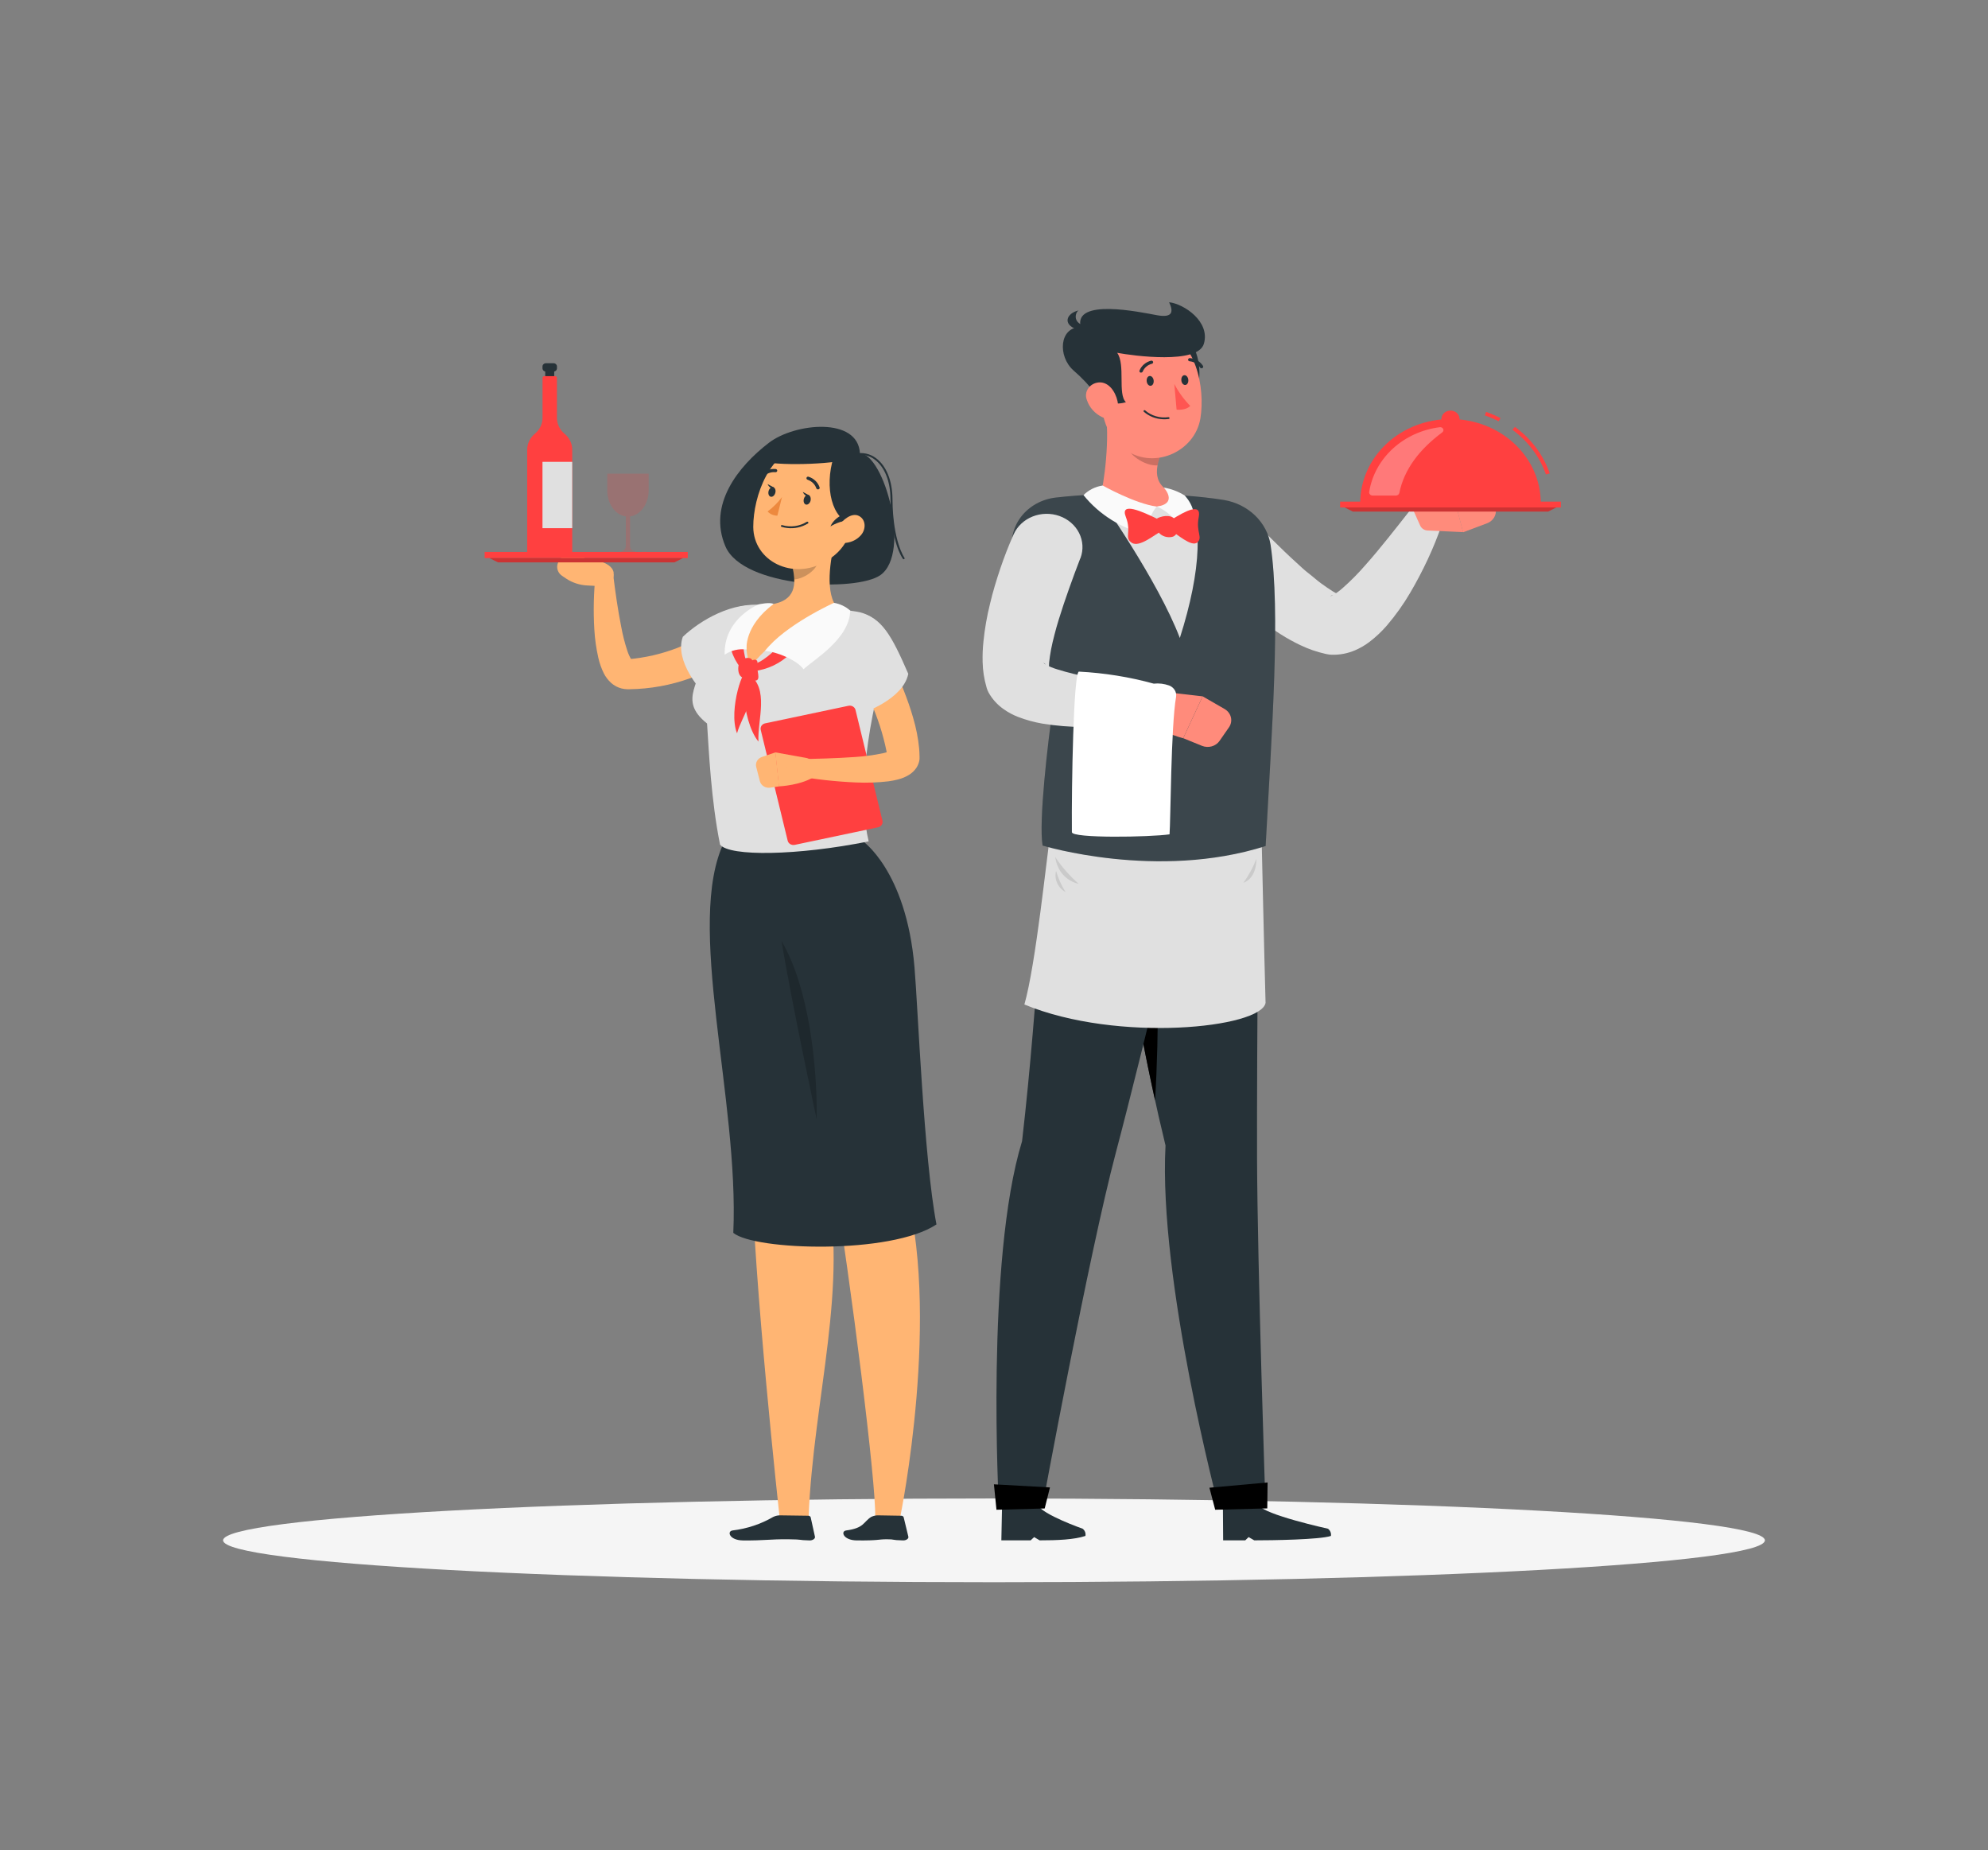 <svg width="216" height="201" viewBox="0 0 216 201" fill="none" xmlns="http://www.w3.org/2000/svg">
<rect x="0" y="0" width="216" height="201" fill="#808080" stroke="none"/>
<g id="Waiters-rafiki 1">
<g id="freepik--Shadow--inject-16">
<path id="freepik--path--inject-16" d="M108 171.879C154.259 171.879 191.76 169.842 191.76 167.328C191.76 164.815 154.259 162.778 108 162.778C61.74 162.778 24.239 164.815 24.239 167.328C24.239 169.842 61.74 171.879 108 171.879Z" fill="#F5F5F5"/>
</g>
<g id="freepik--character-1--inject-16">
<path id="Vector" d="M83.545 48.099C80.18 50.68 76.892 54.841 78.819 59.355C80.746 63.87 93.075 64.324 95.667 62.467C99.037 60.055 96.06 49.313 93.433 49.249C93.235 45.265 86.357 45.941 83.545 48.099Z" fill="#263238"/>
<path id="Vector_2" d="M78.832 91.576C78.832 91.576 80.184 114.465 81.674 126.859C81.825 138.497 84.698 164.788 84.698 164.788H87.856C88.387 151.743 92.288 139.562 89.696 128.057C95.744 105.465 91.602 91.592 91.602 91.592L78.832 91.576Z" fill="#FFB573"/>
<path id="Vector_3" d="M82.27 91.592C82.27 91.592 88.772 116.982 90.552 127.796C92.427 139.156 95.218 161.202 95.088 164.78H97.814C97.814 164.78 102.393 142.477 98.155 128.198C101.65 96.038 93.027 91.616 93.027 91.616L82.27 91.592Z" fill="#FFB573"/>
<path id="Vector_4" d="M66.68 62.226C66.477 60.855 63.772 60.738 63.772 60.738L62.476 60.131C62.249 60.002 61.976 59.959 61.716 60.013C61.455 60.067 61.228 60.213 61.081 60.421L60.649 61.088C60.523 61.351 60.502 61.646 60.59 61.922C60.678 62.198 60.869 62.435 61.128 62.591L61.522 62.857C62.19 63.301 62.982 63.559 63.803 63.6L64.999 63.661C65.262 63.675 65.525 63.645 65.777 63.572C66.075 63.485 66.328 63.301 66.492 63.054C66.655 62.806 66.718 62.512 66.667 62.226H66.68Z" fill="#FFB573"/>
<path id="Vector_5" d="M80.923 70.246C80.758 70.402 80.672 70.479 80.551 70.579L80.21 70.861C79.985 71.037 79.752 71.202 79.523 71.367C79.056 71.689 78.581 71.986 78.093 72.267C77.113 72.816 76.084 73.284 75.017 73.666C72.892 74.436 70.636 74.844 68.356 74.873H68.157C68.053 74.87 67.949 74.862 67.846 74.848C67.643 74.821 67.444 74.771 67.254 74.7C66.934 74.577 66.641 74.4 66.39 74.177C66.066 73.88 65.801 73.532 65.608 73.148C65.339 72.604 65.137 72.034 65.008 71.447C64.779 70.438 64.634 69.414 64.576 68.384C64.459 66.412 64.502 64.433 64.705 62.467C64.729 62.247 64.84 62.043 65.015 61.894C65.19 61.745 65.418 61.661 65.655 61.658C65.892 61.655 66.123 61.733 66.302 61.878C66.481 62.023 66.597 62.224 66.628 62.443V62.467C66.861 64.34 67.129 66.242 67.492 68.063C67.652 68.945 67.873 69.816 68.153 70.672C68.264 71.022 68.418 71.359 68.611 71.677C68.688 71.793 68.766 71.849 68.732 71.809C68.674 71.752 68.603 71.708 68.524 71.681C68.454 71.651 68.38 71.631 68.304 71.62H68.187C69.116 71.541 70.037 71.399 70.943 71.194C71.841 70.986 72.722 70.717 73.579 70.39C74.432 70.05 75.254 69.647 76.037 69.184C76.43 68.959 76.81 68.722 77.177 68.469C77.359 68.344 77.531 68.215 77.704 68.087L77.955 67.894L78.145 67.737L78.257 67.644C78.634 67.331 79.128 67.166 79.633 67.186C80.138 67.206 80.615 67.408 80.962 67.751C81.309 68.093 81.499 68.548 81.491 69.018C81.483 69.489 81.277 69.938 80.918 70.27L80.923 70.246Z" fill="#FFB573"/>
<path id="Vector_6" d="M83.048 65.783C79.631 65.253 76.045 67.415 74.188 69.176C73.228 71.862 76.3 75.126 76.3 75.126C76.3 75.126 80.676 72.625 82.253 70.917C83.83 69.208 85.018 66.089 83.048 65.783Z" fill="#E0E0E0"/>
<path id="Vector_7" d="M93.632 91.286C93.632 91.286 98.453 94.47 99.36 105.055C99.723 109.223 100.376 125.854 101.749 133.01C96.803 136.298 81.994 135.848 79.674 133.926C80.331 119.454 74.386 100.259 78.698 91.431C85.834 90.615 93.632 91.286 93.632 91.286Z" fill="#263238"/>
<path id="Vector_8" opacity="0.2" d="M88.742 121.641C88.806 115.559 87.843 107.189 84.918 102.229C85.916 108.419 88.742 121.641 88.742 121.641Z" fill="black"/>
<path id="Vector_9" d="M76.434 70.688C76.434 74.133 73.483 75.942 76.823 78.595C77.021 81.57 77.255 86.896 78.235 91.749C79.25 93.063 86.672 92.954 94.383 91.399C93.377 87.238 93.748 80.46 96.388 71.19C96.528 70.676 96.553 70.14 96.461 69.616C96.369 69.092 96.161 68.592 95.851 68.146C95.541 67.7 95.136 67.319 94.66 67.026C94.185 66.733 93.649 66.534 93.087 66.443C92.452 66.338 91.791 66.242 91.092 66.161C88.68 65.83 86.246 65.661 83.808 65.655C83.022 65.655 82.205 65.703 81.428 65.751C80.077 65.829 78.808 66.382 77.881 67.3C76.953 68.217 76.436 69.428 76.434 70.688Z" fill="#E0E0E0"/>
<path id="Vector_10" d="M92.187 76.669L83.137 78.576C82.793 78.649 82.577 78.968 82.655 79.288L85.585 91.329C85.663 91.649 86.005 91.85 86.35 91.778L95.4 89.87C95.744 89.798 95.96 89.479 95.882 89.159L92.952 77.118C92.874 76.798 92.532 76.597 92.187 76.669Z" fill="#FF4040"/>
<path id="Vector_11" d="M84.702 70.097C84.702 70.097 83.238 71.729 82.028 72.107L81.89 72.911C83.42 72.729 84.832 72.052 85.877 70.997L84.702 70.097Z" fill="#FF4040"/>
<path id="Vector_12" d="M80.724 69.112C80.724 69.112 80.663 71.234 81.294 72.272L80.823 72.963C79.805 71.885 79.227 70.507 79.19 69.072L80.724 69.112Z" fill="#FF4040"/>
<path id="Vector_13" d="M90.794 58.515C90.215 60.654 89.537 64.597 91.092 66.153C91.092 66.153 85.299 67.624 81.523 72.448C79.795 67.379 83.826 65.647 83.826 65.647C86.465 65.245 86.5 63.452 86.137 61.731L90.794 58.515Z" fill="#FFB573"/>
<path id="Vector_14" opacity="0.2" d="M88.897 59.83L86.141 61.739C86.23 62.136 86.282 62.54 86.297 62.945C87.299 62.881 88.725 61.96 88.889 60.999C88.964 60.613 88.967 60.217 88.897 59.83Z" fill="black"/>
<path id="Vector_15" d="M93.481 54.704C92.371 58.169 91.982 59.661 89.645 61.024C86.128 63.07 81.869 60.963 81.843 57.241C81.843 53.888 83.644 48.799 87.649 48.244C91.653 47.689 94.608 51.235 93.481 54.704Z" fill="#FFB573"/>
<path id="Vector_16" d="M90.578 49.643C89.528 52.984 90.427 56.477 92.569 56.879C95.546 55.846 95.399 52.771 94.639 51.364C93.878 49.957 91.183 47.717 90.578 49.643Z" fill="#263238"/>
<path id="Vector_17" d="M92.206 55.645C90.552 56.155 90.232 57.188 90.232 57.188C90.232 57.188 91.368 56.441 92.457 56.581C92.299 56.291 92.213 55.971 92.206 55.645Z" fill="#263238"/>
<path id="Vector_18" d="M88.072 54.379C87.999 54.664 87.778 54.857 87.575 54.813C87.372 54.769 87.264 54.491 87.338 54.206C87.411 53.92 87.631 53.723 87.834 53.772C88.037 53.82 88.128 54.093 88.072 54.379Z" fill="#263238"/>
<path id="Vector_19" d="M84.24 53.53C84.167 53.816 83.947 54.009 83.744 53.96C83.54 53.912 83.433 53.643 83.506 53.353C83.579 53.064 83.8 52.875 84.003 52.923C84.206 52.971 84.318 53.241 84.24 53.53Z" fill="#263238"/>
<path id="Vector_20" d="M84.098 52.959L83.402 52.586C83.402 52.586 83.649 53.213 84.098 52.959Z" fill="#263238"/>
<path id="Vector_21" d="M84.966 53.997C84.527 54.585 84.001 55.113 83.402 55.564C83.534 55.706 83.696 55.82 83.879 55.898C84.061 55.977 84.26 56.018 84.461 56.019L84.966 53.997Z" fill="#ED893E"/>
<path id="Vector_22" d="M93.502 58.181C93.273 58.431 92.99 58.633 92.67 58.771C92.35 58.91 92.002 58.983 91.649 58.985C90.746 58.961 90.591 57.996 91.087 57.205C91.519 56.489 92.539 55.641 93.325 56.047C94.111 56.453 94.116 57.53 93.502 58.181Z" fill="#FFB573"/>
<path id="Vector_23" d="M88.794 53.148C88.747 53.127 88.711 53.09 88.694 53.044C88.625 52.834 88.505 52.641 88.343 52.481C88.181 52.321 87.982 52.197 87.761 52.119C87.713 52.107 87.673 52.078 87.648 52.038C87.623 51.998 87.615 51.951 87.627 51.906C87.633 51.884 87.643 51.863 87.657 51.845C87.672 51.827 87.69 51.812 87.711 51.8C87.732 51.789 87.756 51.782 87.78 51.779C87.804 51.777 87.829 51.779 87.852 51.786C88.135 51.877 88.39 52.029 88.598 52.23C88.806 52.43 88.96 52.673 89.049 52.939C89.057 52.961 89.061 52.983 89.06 53.006C89.059 53.029 89.052 53.051 89.041 53.072C89.03 53.092 89.015 53.11 88.996 53.125C88.977 53.139 88.955 53.15 88.932 53.156C88.886 53.17 88.837 53.167 88.794 53.148Z" fill="#263238"/>
<path id="Vector_24" d="M82.849 51.818C82.8 51.819 82.752 51.803 82.715 51.774C82.681 51.741 82.662 51.697 82.662 51.651C82.662 51.605 82.681 51.561 82.715 51.528C82.908 51.321 83.151 51.16 83.425 51.059C83.699 50.959 83.995 50.921 84.288 50.95C84.337 50.957 84.381 50.983 84.411 51.02C84.441 51.058 84.454 51.104 84.448 51.151C84.44 51.196 84.414 51.236 84.374 51.264C84.334 51.291 84.284 51.302 84.236 51.295C84.004 51.274 83.77 51.305 83.554 51.386C83.338 51.467 83.147 51.596 82.996 51.761C82.977 51.78 82.954 51.795 82.929 51.805C82.904 51.814 82.876 51.819 82.849 51.818Z" fill="#263238"/>
<path id="Vector_25" d="M87.921 53.812L87.226 53.434C87.226 53.434 87.472 54.065 87.921 53.812Z" fill="#263238"/>
<path id="Vector_26" d="M87.696 82.354L84.24 81.731L84.629 85.425C84.629 85.425 87.221 85.32 88.698 84.219L88.837 83.737C88.677 82.937 88.483 82.643 87.696 82.354Z" fill="#FFB573"/>
<path id="Vector_27" d="M82.163 83.306L82.564 84.87C82.623 85.095 82.77 85.291 82.976 85.419C83.183 85.548 83.433 85.6 83.679 85.566L84.647 85.425L84.258 81.731L82.785 82.229C82.557 82.307 82.368 82.459 82.254 82.658C82.139 82.856 82.106 83.087 82.163 83.306Z" fill="#FFB573"/>
<path id="Vector_28" d="M95.424 69.144C96.475 71.015 97.391 72.949 98.168 74.933C98.556 75.926 98.924 76.943 99.217 77.984C99.538 79.063 99.755 80.166 99.865 81.28C99.891 81.574 99.904 81.875 99.909 82.181V82.289V82.462C99.898 82.581 99.875 82.698 99.84 82.812C99.776 83.034 99.677 83.245 99.546 83.439C99.346 83.728 99.084 83.976 98.777 84.167C98.401 84.399 97.987 84.572 97.55 84.677C97.219 84.762 96.883 84.828 96.543 84.874C95.366 85.012 94.178 85.054 92.992 84.999C90.745 84.902 88.508 84.653 86.301 84.251C86.061 84.214 85.846 84.095 85.697 83.917C85.549 83.739 85.477 83.515 85.498 83.29C85.519 83.065 85.63 82.856 85.809 82.704C85.988 82.552 86.222 82.469 86.465 82.47C88.625 82.434 90.811 82.382 92.915 82.233C93.922 82.168 94.922 82.034 95.908 81.831C96.11 81.788 96.307 81.731 96.5 81.662C96.596 81.638 96.684 81.594 96.759 81.534C96.676 81.579 96.608 81.644 96.561 81.723C96.503 81.807 96.46 81.899 96.431 81.996C96.416 82.05 96.404 82.105 96.397 82.161C96.394 82.188 96.394 82.214 96.397 82.241C96.397 82.036 96.358 81.839 96.323 81.614C95.945 79.751 95.356 77.93 94.565 76.183C93.783 74.37 92.889 72.525 91.973 70.784V70.752C91.787 70.331 91.779 69.861 91.949 69.435C92.119 69.008 92.456 68.657 92.891 68.452C93.327 68.246 93.83 68.2 94.3 68.324C94.771 68.448 95.174 68.732 95.429 69.12L95.424 69.144Z" fill="#FFB573"/>
<path id="Vector_29" d="M93.312 66.567C95.788 66.993 96.889 69.064 98.686 73.196C98.138 75.978 93.744 77.441 93.744 77.441C93.744 77.441 91.221 73.281 90.72 71.074C90.219 68.867 90.815 66.137 93.312 66.567Z" fill="#E0E0E0"/>
<path id="Vector_30" d="M88.081 164.82C88.06 164.766 88.021 164.721 87.969 164.691C87.917 164.661 87.856 164.648 87.796 164.655L84.867 164.615C84.567 164.596 84.267 164.656 84.003 164.788C82.662 165.567 81.156 166.068 79.588 166.255C78.965 166.344 79.246 167.32 80.715 167.337C83.139 167.361 83.579 167.192 85.648 167.212C87.415 167.232 86.573 167.304 87.977 167.337C88.314 167.337 88.59 167.14 88.547 166.935L88.081 164.82Z" fill="#263238"/>
<path id="Vector_31" d="M98.185 164.82C98.164 164.767 98.125 164.722 98.073 164.692C98.022 164.662 97.96 164.649 97.9 164.655L95.511 164.615C95.211 164.595 94.912 164.655 94.647 164.788C93.783 165.347 93.904 165.994 91.934 166.255C91.312 166.344 91.619 167.32 93.088 167.336C95.511 167.361 95.364 167.212 96.349 167.212C97.334 167.212 96.729 167.304 98.138 167.336C98.475 167.336 98.747 167.14 98.695 166.934L98.185 164.82Z" fill="#263238"/>
<path id="Vector_32" d="M83.108 70.716C84.335 70.764 86.586 71.701 87.307 72.702C88.327 71.717 92.31 69.429 92.379 66.33C91.892 65.894 91.277 65.6 90.612 65.486C90.612 65.486 85.299 67.878 83.108 70.716Z" fill="#FAFAFA"/>
<path id="Vector_33" d="M81.121 70.555C81.121 70.555 80.789 68.051 84.046 65.618C83.718 65.369 82.43 65.651 82.43 65.651C82.43 65.651 78.624 67.174 78.737 71.118C79.423 70.649 80.278 70.447 81.121 70.555Z" fill="#FAFAFA"/>
<path id="Vector_34" d="M80.638 71.616C80.167 71.821 79.981 73.248 80.638 73.582C81.294 73.916 81.229 72.553 81.61 72.087C81.99 71.62 81.463 71.258 80.638 71.616Z" fill="#FF4040"/>
<path id="Vector_35" d="M81.216 72.171C80.879 72.573 81.316 73.94 82.041 73.936C82.767 73.932 82.141 72.73 82.283 72.135C82.426 71.54 81.791 71.463 81.216 72.171Z" fill="#FF4040"/>
<path id="Vector_36" d="M81.316 73.188C80.508 72.026 80.451 78.149 82.408 80.561C82.279 78.185 83.648 74.816 81.316 73.188Z" fill="#FF4040"/>
<path id="Vector_37" d="M81.242 73.136C80.883 71.954 79.082 77.132 80.08 79.66C80.646 77.614 82.758 75.09 81.242 73.136Z" fill="#FF4040"/>
<path id="Vector_38" d="M87.265 57.124C87.453 57.048 87.634 56.956 87.805 56.851C87.814 56.842 87.822 56.831 87.827 56.819C87.832 56.808 87.835 56.795 87.835 56.782C87.835 56.77 87.832 56.757 87.827 56.745C87.822 56.734 87.814 56.723 87.805 56.714C87.787 56.693 87.761 56.678 87.732 56.674C87.703 56.669 87.674 56.675 87.649 56.69C87.264 56.93 86.826 57.087 86.367 57.149C85.907 57.211 85.439 57.176 84.997 57.048C84.984 57.042 84.97 57.04 84.955 57.039C84.941 57.039 84.927 57.041 84.914 57.046C84.9 57.051 84.888 57.058 84.878 57.068C84.868 57.077 84.86 57.088 84.854 57.1C84.844 57.125 84.846 57.153 84.858 57.177C84.87 57.201 84.892 57.22 84.919 57.229C85.688 57.464 86.523 57.427 87.265 57.124Z" fill="#263238"/>
<path id="Vector_39" d="M74.728 59.958H52.657V60.626H74.728V59.958Z" fill="#FF4040"/>
<path id="Vector_40" d="M74.2 60.626H53.184L54.108 61.092H73.276L74.2 60.626Z" fill="#FF4040"/>
<path id="Vector_41" opacity="0.2" d="M74.2 60.626H53.184L54.108 61.092H73.276L74.2 60.626Z" fill="black"/>
<path id="Vector_42" d="M59.728 42.081C59.599 42.08 59.476 42.032 59.385 41.947C59.293 41.862 59.241 41.747 59.24 41.627V40.103C59.241 39.983 59.293 39.868 59.385 39.783C59.476 39.699 59.599 39.65 59.728 39.649C59.858 39.65 59.981 39.699 60.072 39.783C60.164 39.868 60.215 39.983 60.217 40.103V41.627C60.215 41.747 60.164 41.862 60.072 41.947C59.981 42.032 59.858 42.08 59.728 42.081Z" fill="#263238"/>
<path id="Vector_43" d="M60.515 40.011V39.81C60.515 39.615 60.345 39.456 60.135 39.456H59.323C59.113 39.456 58.943 39.615 58.943 39.81V40.011C58.943 40.206 59.113 40.365 59.323 40.365H60.135C60.345 40.365 60.515 40.206 60.515 40.011Z" fill="#263238"/>
<path id="Vector_44" d="M60.511 45.39V41.044C60.511 40.997 60.491 40.952 60.455 40.918C60.42 40.884 60.371 40.864 60.321 40.863H59.137C59.086 40.864 59.038 40.884 59.002 40.918C58.967 40.952 58.947 40.997 58.947 41.044V45.39C58.947 45.716 58.873 46.039 58.729 46.337C58.585 46.635 58.375 46.901 58.113 47.118C57.852 47.337 57.642 47.604 57.499 47.903C57.355 48.201 57.28 48.524 57.279 48.851V59.998H62.174V48.851C62.173 48.524 62.099 48.201 61.955 47.902C61.812 47.603 61.602 47.337 61.34 47.118C61.079 46.901 60.87 46.634 60.727 46.336C60.584 46.039 60.511 45.716 60.511 45.39Z" fill="#FF4040"/>
<path id="Vector_45" d="M62.174 50.17H58.942V57.377H62.174V50.17Z" fill="#E0E0E0"/>
<path id="Vector_46" d="M66.761 59.958H66.178C66.372 59.97 66.567 59.97 66.761 59.958Z" fill="#FF4040"/>
<path id="Vector_47" d="M70.282 59.958H69.695C69.89 59.97 70.087 59.97 70.282 59.958Z" fill="#FF4040"/>
<path id="Vector_48" opacity="0.2" d="M65.98 51.456V53.285C65.98 54.74 66.869 55.95 67.997 56.099V59.315C67.997 59.81 67.478 59.95 67.077 59.982H69.379C68.978 59.95 68.459 59.81 68.459 59.315V56.099C69.587 55.954 70.477 54.744 70.477 53.285V51.456H65.98Z" fill="#FF4040"/>
<path id="Vector_49" d="M92.746 49.735C91.018 50.419 85.229 50.628 82.961 50.17C85.307 47.086 90.578 46.182 92.746 49.735Z" fill="#263238"/>
<path id="Vector_50" d="M98.194 60.75C98.177 60.75 98.161 60.746 98.146 60.739C98.131 60.732 98.118 60.722 98.108 60.71C98.051 60.638 96.777 58.893 96.751 54.222C96.751 52.272 96.107 50.704 95.023 49.912C94.741 49.696 94.409 49.544 94.053 49.468C93.696 49.393 93.326 49.396 92.971 49.478C92.957 49.481 92.943 49.481 92.929 49.479C92.915 49.477 92.901 49.472 92.889 49.465C92.877 49.458 92.867 49.449 92.859 49.438C92.85 49.427 92.845 49.415 92.841 49.402C92.838 49.389 92.838 49.376 92.841 49.362C92.843 49.349 92.848 49.337 92.856 49.326C92.863 49.315 92.873 49.305 92.885 49.297C92.897 49.289 92.91 49.284 92.924 49.281C93.309 49.196 93.71 49.194 94.097 49.275C94.483 49.357 94.844 49.52 95.153 49.752C96.297 50.584 96.959 52.212 96.971 54.218C96.997 58.817 98.267 60.577 98.267 60.593C98.276 60.604 98.282 60.617 98.285 60.629C98.288 60.642 98.288 60.656 98.286 60.669C98.284 60.682 98.278 60.694 98.271 60.706C98.263 60.717 98.253 60.727 98.242 60.734C98.227 60.743 98.211 60.748 98.194 60.75Z" fill="#263238"/>
</g>
<g id="freepik--character-2--inject-16">
<path id="Vector_51" d="M129.281 37.084C130.486 38.62 130.481 41.012 130.071 42.31C127.911 41.398 128.248 38.777 128.248 38.777L129.281 37.084Z" fill="#263238"/>
<path id="Vector_52" d="M135.739 56.091L136.983 57.365L138.279 58.66C139.143 59.516 140.007 60.352 140.897 61.156C141.329 61.558 141.761 61.96 142.223 62.314C142.686 62.668 143.087 63.046 143.541 63.371C143.995 63.697 144.405 63.986 144.807 64.236C145.109 64.424 145.427 64.591 145.757 64.734L145.096 64.638C144.9 64.616 144.702 64.657 144.535 64.754C144.535 64.754 144.638 64.754 144.785 64.674C145.186 64.445 145.559 64.175 145.895 63.87C146.78 63.088 147.607 62.251 148.371 61.365C149.196 60.445 149.999 59.464 150.799 58.471C151.598 57.478 152.397 56.461 153.183 55.46L153.222 55.416C153.498 55.078 153.892 54.84 154.336 54.745C154.78 54.649 155.246 54.701 155.653 54.893C156.06 55.084 156.382 55.402 156.563 55.791C156.744 56.181 156.773 56.617 156.644 57.024C156.206 58.294 155.7 59.543 155.127 60.766C154.561 61.972 153.935 63.178 153.226 64.384C152.491 65.639 151.642 66.832 150.686 67.95C150.116 68.611 149.474 69.215 148.768 69.751C148.301 70.103 147.789 70.4 147.243 70.635C146.442 70.983 145.565 71.151 144.681 71.126C144.519 71.12 144.356 71.1 144.198 71.066L144.016 71.029C143.07 70.818 142.154 70.501 141.29 70.085C140.566 69.742 139.867 69.356 139.195 68.931C137.963 68.159 136.789 67.312 135.679 66.394C134.59 65.514 133.579 64.593 132.598 63.657C132.115 63.182 131.631 62.708 131.169 62.218C130.706 61.727 130.261 61.249 129.773 60.69C129.228 59.954 128.996 59.056 129.12 58.169C129.245 57.283 129.717 56.471 130.447 55.889C131.177 55.308 132.112 54.999 133.073 55.021C134.033 55.044 134.951 55.396 135.648 56.011L135.739 56.091Z" fill="#E0E0E0"/>
<path id="Vector_53" d="M155.118 57.631L158.967 57.804L157.719 52.98C157.719 52.98 154.138 53.225 153.563 54.937C153.503 55.128 153.515 55.333 153.598 55.516L154.306 57.096C154.373 57.248 154.485 57.378 154.629 57.473C154.773 57.568 154.942 57.622 155.118 57.631Z" fill="#FF8B7B"/>
<path id="Vector_54" d="M162.402 54.941L161.659 53.333C161.514 53.022 161.256 52.768 160.929 52.616C160.603 52.465 160.229 52.425 159.875 52.505L157.715 53L158.963 57.824L161.555 56.851C161.748 56.78 161.923 56.674 162.071 56.538C162.219 56.403 162.335 56.242 162.414 56.063C162.493 55.885 162.533 55.694 162.531 55.501C162.529 55.309 162.485 55.118 162.402 54.941Z" fill="#FF8B7B"/>
<path id="Vector_55" d="M126.636 124.435C122.55 107.708 120.022 87.54 120.022 87.54L136.78 87.29C136.78 87.29 136.546 114.47 136.581 125.854C136.624 137.693 137.505 163.747 137.505 163.747H132.421C132.421 163.747 125.859 139.068 126.636 124.435Z" fill="#263238"/>
<path id="Vector_56" d="M125.332 101.356L122.68 105.014C123.47 109.581 124.408 114.61 125.501 119.539C125.959 111.965 125.881 103.165 125.332 101.356Z" fill="black"/>
<path id="Vector_57" d="M144.288 166.066C144.288 166.066 137.286 164.531 136.759 163.497H132.871L132.897 167.328H135.298L135.666 166.975L136.275 167.328C138.219 167.328 143.385 167.256 144.608 166.85C144.632 166.705 144.616 166.556 144.56 166.419C144.504 166.281 144.41 166.16 144.288 166.066Z" fill="#263238"/>
<path id="Vector_58" d="M111.05 123.965C112.99 107.141 112.929 95.901 115.292 87.612L130.55 87.399C130.55 87.399 124.196 114.084 121.245 125.187C118.295 136.29 113.245 163.739 113.245 163.739H108.536C108.536 163.739 107.054 136.973 111.05 123.965Z" fill="#263238"/>
<path id="Vector_59" d="M114.083 90.888C113.746 92.898 112.545 104.789 111.301 109.119C121.474 113.32 137.026 111.668 137.506 108.942C137.363 103.893 137.074 90.888 137.074 90.888H114.083Z" fill="#E0E0E0"/>
<path id="Vector_60" opacity="0.1" d="M114.649 93.095C115.359 94.166 116.218 95.146 117.202 96.01C117.202 96.01 115.007 95.644 114.649 93.095Z" fill="black"/>
<path id="Vector_61" opacity="0.1" d="M135.1 95.897C135.683 95.088 136.156 94.214 136.508 93.296C136.508 93.296 136.607 95.35 135.1 95.897Z" fill="black"/>
<path id="Vector_62" opacity="0.1" d="M114.744 94.611C114.978 95.416 115.325 96.189 115.776 96.91C115.365 96.678 115.044 96.33 114.858 95.917C114.673 95.504 114.633 95.046 114.744 94.611Z" fill="black"/>
<path id="Vector_63" d="M117.634 166.066C117.634 166.066 113.266 164.531 112.765 163.497H108.877L108.799 167.328H111.983L112.359 166.975L112.959 167.328C114.903 167.328 116.696 167.256 117.932 166.85C117.961 166.707 117.949 166.558 117.897 166.421C117.844 166.283 117.754 166.161 117.634 166.066Z" fill="#263238"/>
<path id="Vector_64" d="M114.731 54.049C120.122 53.426 127.82 53.486 132.983 54.314C134.273 54.532 135.456 55.121 136.367 55.999C137.277 56.877 137.867 57.999 138.054 59.207C139.139 66.463 138.206 79.142 137.514 91.905C125.721 95.66 113.279 91.853 113.279 91.853C112.847 89.28 113.815 80.842 114.463 76.34C113.491 71.689 111.439 66.362 110.065 60.183C109.898 59.492 109.889 58.776 110.039 58.081C110.188 57.387 110.493 56.729 110.932 56.151C111.372 55.573 111.938 55.087 112.592 54.725C113.246 54.363 113.975 54.132 114.731 54.049Z" fill="#263238"/>
<path id="Vector_65" opacity="0.1" d="M114.731 54.049C120.122 53.426 127.82 53.486 132.983 54.314C134.273 54.532 135.456 55.121 136.367 55.999C137.277 56.877 137.867 57.999 138.054 59.207C139.139 66.463 138.206 79.142 137.514 91.905C125.721 95.66 113.279 91.853 113.279 91.853C112.847 89.28 113.815 80.842 114.463 76.34C113.491 71.689 111.439 66.362 110.065 60.183C109.898 59.492 109.889 58.776 110.039 58.081C110.188 57.387 110.493 56.729 110.932 56.151C111.372 55.573 111.938 55.087 112.592 54.725C113.246 54.363 113.975 54.132 114.731 54.049Z" fill="white"/>
<path id="Vector_66" d="M120.066 44.469L126.2 49.153C125.406 51.118 125.155 53.173 128.62 53.948C129.484 55.014 128.188 56.883 126.65 57.611C123.012 56.839 120.917 55.93 119.504 54.125C119.949 52.71 120.658 47.376 120.066 44.469Z" fill="#FF8B7B"/>
<path id="Vector_67" opacity="0.2" d="M122.623 46.423L126.2 49.148C126.007 49.603 125.862 50.074 125.768 50.556C124.382 50.648 122.455 49.349 122.369 48.168C122.337 47.576 122.424 46.985 122.623 46.423Z" fill="black"/>
<path id="Vector_68" d="M119.185 41.277C119.746 44.859 119.876 46.982 121.997 48.662C125.19 51.191 129.821 49.133 130.426 45.446C130.966 42.138 129.959 36.835 126.041 35.726C125.171 35.48 124.249 35.443 123.361 35.62C122.472 35.796 121.646 36.18 120.961 36.735C120.276 37.29 119.753 37.998 119.442 38.793C119.132 39.587 119.043 40.442 119.185 41.277Z" fill="#FF8B7B"/>
<path id="Vector_69" d="M119.15 42.93C119.546 43.328 120.057 43.612 120.621 43.747C121.186 43.882 121.781 43.862 122.334 43.689C121.41 42.817 122.308 39.625 121.384 38.327C123.172 38.656 130.136 39.597 130.801 37.35C131.523 34.938 128.641 33.012 127.026 32.831C127.501 33.836 127.458 34.564 125.686 34.238C123.915 33.913 116.614 32.345 117.422 35.529C115.072 35.529 114.912 38.713 116.632 40.236C117.573 41.047 118.418 41.95 119.15 42.93Z" fill="#263238"/>
<path id="Vector_70" d="M117.854 35.376C116.446 35.05 116.886 33.844 117.202 33.72C115.884 34.017 115.404 35.223 116.994 35.778C118.584 36.333 117.854 35.376 117.854 35.376Z" fill="#263238"/>
<path id="Vector_71" d="M118.1 43.476C118.231 43.869 118.445 44.233 118.728 44.548C119.011 44.864 119.359 45.124 119.751 45.313C120.809 45.816 121.578 44.988 121.479 43.951C121.397 43.014 120.753 41.627 119.595 41.539C119.34 41.527 119.087 41.575 118.857 41.678C118.627 41.781 118.429 41.936 118.28 42.128C118.132 42.321 118.037 42.546 118.006 42.781C117.974 43.017 118.007 43.255 118.1 43.476Z" fill="#FF8B7B"/>
<path id="Vector_72" d="M124.589 41.406C124.615 41.7 124.805 41.925 125.021 41.908C125.237 41.892 125.375 41.635 125.349 41.346C125.323 41.056 125.133 40.827 124.917 40.843C124.701 40.859 124.563 41.112 124.589 41.406Z" fill="#263238"/>
<path id="Vector_73" d="M128.356 41.322C128.382 41.615 128.572 41.84 128.788 41.82C129.004 41.8 129.138 41.551 129.112 41.257C129.086 40.964 128.896 40.743 128.68 40.759C128.464 40.775 128.33 41.028 128.356 41.322Z" fill="#263238"/>
<path id="Vector_74" d="M127.591 41.716C128.046 42.58 128.627 43.381 129.319 44.095C128.805 44.626 127.838 44.497 127.838 44.497L127.591 41.716Z" fill="#FF5652"/>
<path id="Vector_75" d="M124.006 40.473C123.976 40.481 123.945 40.481 123.915 40.473C123.892 40.465 123.871 40.453 123.853 40.437C123.835 40.422 123.821 40.403 123.812 40.382C123.802 40.361 123.797 40.338 123.797 40.315C123.797 40.292 123.802 40.269 123.812 40.248C123.915 39.99 124.083 39.759 124.302 39.573C124.52 39.387 124.783 39.252 125.069 39.179C125.117 39.17 125.168 39.179 125.209 39.205C125.251 39.23 125.279 39.27 125.289 39.316C125.299 39.361 125.289 39.408 125.261 39.447C125.234 39.485 125.191 39.512 125.142 39.521C124.916 39.58 124.709 39.689 124.537 39.838C124.365 39.987 124.233 40.171 124.153 40.377C124.139 40.403 124.119 40.426 124.093 40.443C124.067 40.46 124.037 40.47 124.006 40.473Z" fill="#263238"/>
<path id="Vector_76" d="M130.542 40.007C130.511 40.007 130.48 40 130.453 39.986C130.426 39.972 130.403 39.951 130.387 39.927C130.272 39.739 130.11 39.579 129.916 39.461C129.721 39.343 129.499 39.27 129.268 39.247C129.244 39.247 129.219 39.242 129.197 39.233C129.175 39.223 129.155 39.21 129.138 39.194C129.121 39.177 129.108 39.158 129.099 39.137C129.09 39.116 129.086 39.093 129.086 39.07C129.089 39.024 129.11 38.981 129.147 38.949C129.183 38.917 129.231 38.901 129.281 38.902C129.574 38.926 129.856 39.016 130.104 39.163C130.352 39.31 130.558 39.51 130.706 39.746C130.731 39.785 130.738 39.831 130.727 39.876C130.716 39.92 130.687 39.958 130.646 39.983C130.616 40.002 130.579 40.011 130.542 40.007Z" fill="#263238"/>
<path id="Vector_77" d="M119.504 54.125C119.504 54.125 125.799 63.026 128.192 69.305C130.551 61.936 130.823 56.039 128.624 53.948C127.915 54.781 125.064 55.906 119.504 54.125Z" fill="#E0E0E0"/>
<path id="Vector_78" d="M117.357 60.702L116.748 62.31L116.143 63.982C115.742 65.096 115.374 66.213 115.033 67.311C114.86 67.862 114.709 68.408 114.571 68.947C114.433 69.486 114.299 70.02 114.204 70.531C114.109 71.041 114.035 71.536 113.988 71.978C113.963 72.317 113.963 72.656 113.988 72.995L113.763 72.408C113.582 72.091 113.396 72.006 113.387 72.006C113.379 72.006 113.448 72.087 113.582 72.175C113.984 72.396 114.411 72.574 114.856 72.706C116.005 73.065 117.178 73.352 118.368 73.566C119.634 73.799 120.939 73.968 122.256 74.169C123.574 74.37 124.93 74.511 126.235 74.684H126.295C126.751 74.744 127.169 74.953 127.475 75.273C127.781 75.593 127.955 76.003 127.967 76.431C127.979 76.859 127.828 77.278 127.54 77.612C127.252 77.946 126.846 78.175 126.395 78.257C124.987 78.506 123.567 78.689 122.14 78.804C120.714 78.925 119.275 78.985 117.82 78.977C116.285 78.974 114.753 78.849 113.24 78.603C112.353 78.449 111.484 78.21 110.648 77.891C110.092 77.678 109.566 77.4 109.085 77.063C108.375 76.575 107.798 75.939 107.4 75.206C107.326 75.07 107.267 74.927 107.223 74.78L107.175 74.615C106.923 73.74 106.785 72.84 106.765 71.934C106.744 71.178 106.774 70.422 106.855 69.671C106.994 68.297 107.232 66.934 107.568 65.59C107.875 64.28 108.264 63.014 108.683 61.763C108.899 61.14 109.115 60.521 109.357 59.906C109.599 59.291 109.841 58.7 110.139 58.037C110.529 57.17 111.265 56.479 112.193 56.109C113.121 55.739 114.167 55.719 115.11 56.053C116.054 56.388 116.82 57.051 117.247 57.902C117.675 58.753 117.73 59.725 117.401 60.614L117.357 60.702Z" fill="#E0E0E0"/>
<path id="Vector_79" d="M126.848 75.202L130.667 75.644L128.559 80.191C128.559 80.191 125.073 79.387 124.822 77.602C124.797 77.405 124.848 77.206 124.965 77.039L125.95 75.596C126.044 75.458 126.179 75.348 126.338 75.279C126.497 75.209 126.674 75.182 126.848 75.202Z" fill="#FF8B7B"/>
<path id="Vector_80" d="M133.531 79.009L132.503 80.488C132.304 80.773 132.003 80.982 131.653 81.079C131.303 81.176 130.928 81.155 130.594 81.019L128.559 80.191L130.667 75.644L133.048 77.015C133.222 77.115 133.372 77.246 133.491 77.401C133.61 77.556 133.695 77.732 133.74 77.918C133.785 78.103 133.789 78.295 133.754 78.483C133.718 78.67 133.642 78.849 133.531 79.009Z" fill="#FF8B7B"/>
<path id="Vector_81" d="M119.811 52.742C119.009 52.861 118.273 53.23 117.725 53.788C119.435 55.912 121.874 57.429 124.637 58.089C124.438 57.474 125.034 55.677 125.691 55.034C123.276 54.7 119.811 52.742 119.811 52.742Z" fill="#FAFAFA"/>
<path id="Vector_82" d="M126.447 52.964C127.266 53.102 128.044 53.399 128.732 53.836C128.732 53.836 131.151 56.348 128.3 57.767C128.494 57.152 127.004 55.512 125.669 55.034C128.08 54.7 126.447 52.964 126.447 52.964Z" fill="#FAFAFA"/>
<path id="Vector_83" d="M125.937 56.465C124.027 55.512 121.664 54.479 122.321 56.147C122.978 57.816 122.109 58.395 122.965 58.961C123.82 59.528 125.557 57.972 126.131 57.755C126.706 57.538 125.937 56.465 125.937 56.465Z" fill="#FF4040"/>
<path id="Vector_84" d="M127.289 56.453C128.745 55.54 130.568 54.551 130.244 56.179C129.92 57.808 130.724 58.374 130.089 58.925C129.454 59.476 127.821 57.936 127.302 57.719C126.784 57.502 127.289 56.453 127.289 56.453Z" fill="#FF4040"/>
<path id="Vector_85" d="M125.678 56.336C126.11 56.095 127.164 55.79 127.687 56.445C128.209 57.1 128.041 58.198 127.319 58.33C127.062 58.379 126.795 58.361 126.547 58.28C126.299 58.199 126.079 58.056 125.911 57.868C126.071 57.628 126.136 57.343 126.093 57.063C126.05 56.783 125.903 56.526 125.678 56.336Z" fill="#FF4040"/>
<path id="Vector_86" d="M113.508 163.867L108.268 164.004L107.992 161.242L114.079 161.58L113.508 163.867Z" fill="black"/>
<path id="Vector_87" d="M137.692 163.859L132.033 164.004L131.406 161.612L137.726 161.041L137.692 163.859Z" fill="black"/>
<path id="Vector_88" d="M125.358 74.266C122.712 73.537 119.983 73.099 117.228 72.959C116.64 72.991 116.416 85.345 116.463 90.398C116.463 91.081 124.913 90.945 127.073 90.635C127.194 89.224 127.22 78.925 127.782 75.705C127.824 75.453 127.775 75.195 127.642 74.972C127.509 74.749 127.3 74.574 127.047 74.475C126.512 74.274 125.931 74.202 125.358 74.266Z" fill="white"/>
<path id="Vector_89" d="M169.591 54.491H145.606V55.126H169.591V54.491Z" fill="#FF4040"/>
<path id="Vector_90" d="M169.089 55.126H146.107L146.988 55.572H168.212L169.089 55.126Z" fill="#FF4040"/>
<path id="Vector_91" opacity="0.2" d="M169.089 55.126H146.107L146.988 55.572H168.212L169.089 55.126Z" fill="black"/>
<path id="Vector_92" d="M158.587 45.519C158.588 45.701 158.531 45.879 158.423 46.031C158.315 46.183 158.16 46.302 157.98 46.372C157.799 46.442 157.6 46.461 157.408 46.426C157.216 46.391 157.039 46.303 156.9 46.175C156.761 46.046 156.667 45.882 156.628 45.704C156.59 45.525 156.609 45.34 156.684 45.171C156.759 45.003 156.885 44.859 157.048 44.757C157.211 44.656 157.402 44.602 157.598 44.602C157.728 44.601 157.856 44.625 157.976 44.67C158.096 44.716 158.206 44.784 158.297 44.869C158.389 44.954 158.462 45.055 158.512 45.167C158.562 45.278 158.587 45.398 158.587 45.519Z" fill="#FF4040"/>
<path id="Vector_93" d="M167.967 51.544C167.3 49.625 166.034 47.934 164.329 46.688L164.597 46.371C166.371 47.667 167.689 49.426 168.381 51.424L167.967 51.544Z" fill="#FF4040"/>
<path id="Vector_94" d="M162.83 45.764C162.346 45.515 161.842 45.301 161.322 45.124L161.469 44.747C162.01 44.936 162.534 45.163 163.037 45.426L162.83 45.764Z" fill="#FF4040"/>
<path id="Vector_95" d="M157.598 45.519C154.996 45.519 152.5 46.48 150.661 48.192C148.821 49.904 147.787 52.227 147.787 54.648H167.409C167.409 52.227 166.375 49.904 164.535 48.192C162.695 46.48 160.2 45.519 157.598 45.519Z" fill="#FF4040"/>
<path id="Vector_96" opacity="0.3" d="M149.14 53.832H151.675C151.763 53.83 151.848 53.801 151.915 53.748C151.981 53.695 152.027 53.623 152.043 53.542C152.552 51.042 154.155 48.863 156.704 46.97C156.762 46.926 156.803 46.867 156.821 46.8C156.839 46.733 156.833 46.662 156.805 46.599C156.776 46.535 156.725 46.482 156.661 46.447C156.597 46.413 156.523 46.399 156.449 46.407C154.521 46.644 152.729 47.458 151.343 48.726C149.956 49.995 149.051 51.648 148.764 53.438C148.757 53.487 148.762 53.538 148.777 53.585C148.793 53.633 148.82 53.677 148.856 53.714C148.891 53.752 148.935 53.781 148.984 53.802C149.033 53.822 149.086 53.832 149.14 53.832Z" fill="white"/>
<path id="Vector_97" d="M126.386 45.543C126.588 45.551 126.791 45.541 126.991 45.514C127.018 45.51 127.041 45.495 127.057 45.474C127.072 45.453 127.078 45.427 127.073 45.402C127.066 45.376 127.049 45.353 127.025 45.337C127.001 45.322 126.972 45.315 126.943 45.318C126.492 45.38 126.031 45.346 125.596 45.22C125.161 45.093 124.762 44.876 124.429 44.586C124.419 44.576 124.408 44.569 124.395 44.563C124.382 44.558 124.368 44.555 124.353 44.555C124.339 44.555 124.325 44.558 124.312 44.563C124.299 44.569 124.287 44.576 124.278 44.586C124.259 44.605 124.249 44.63 124.249 44.656C124.249 44.682 124.259 44.707 124.278 44.727C124.849 45.23 125.599 45.52 126.386 45.543Z" fill="#263238"/>
</g>
</g>
</svg>
